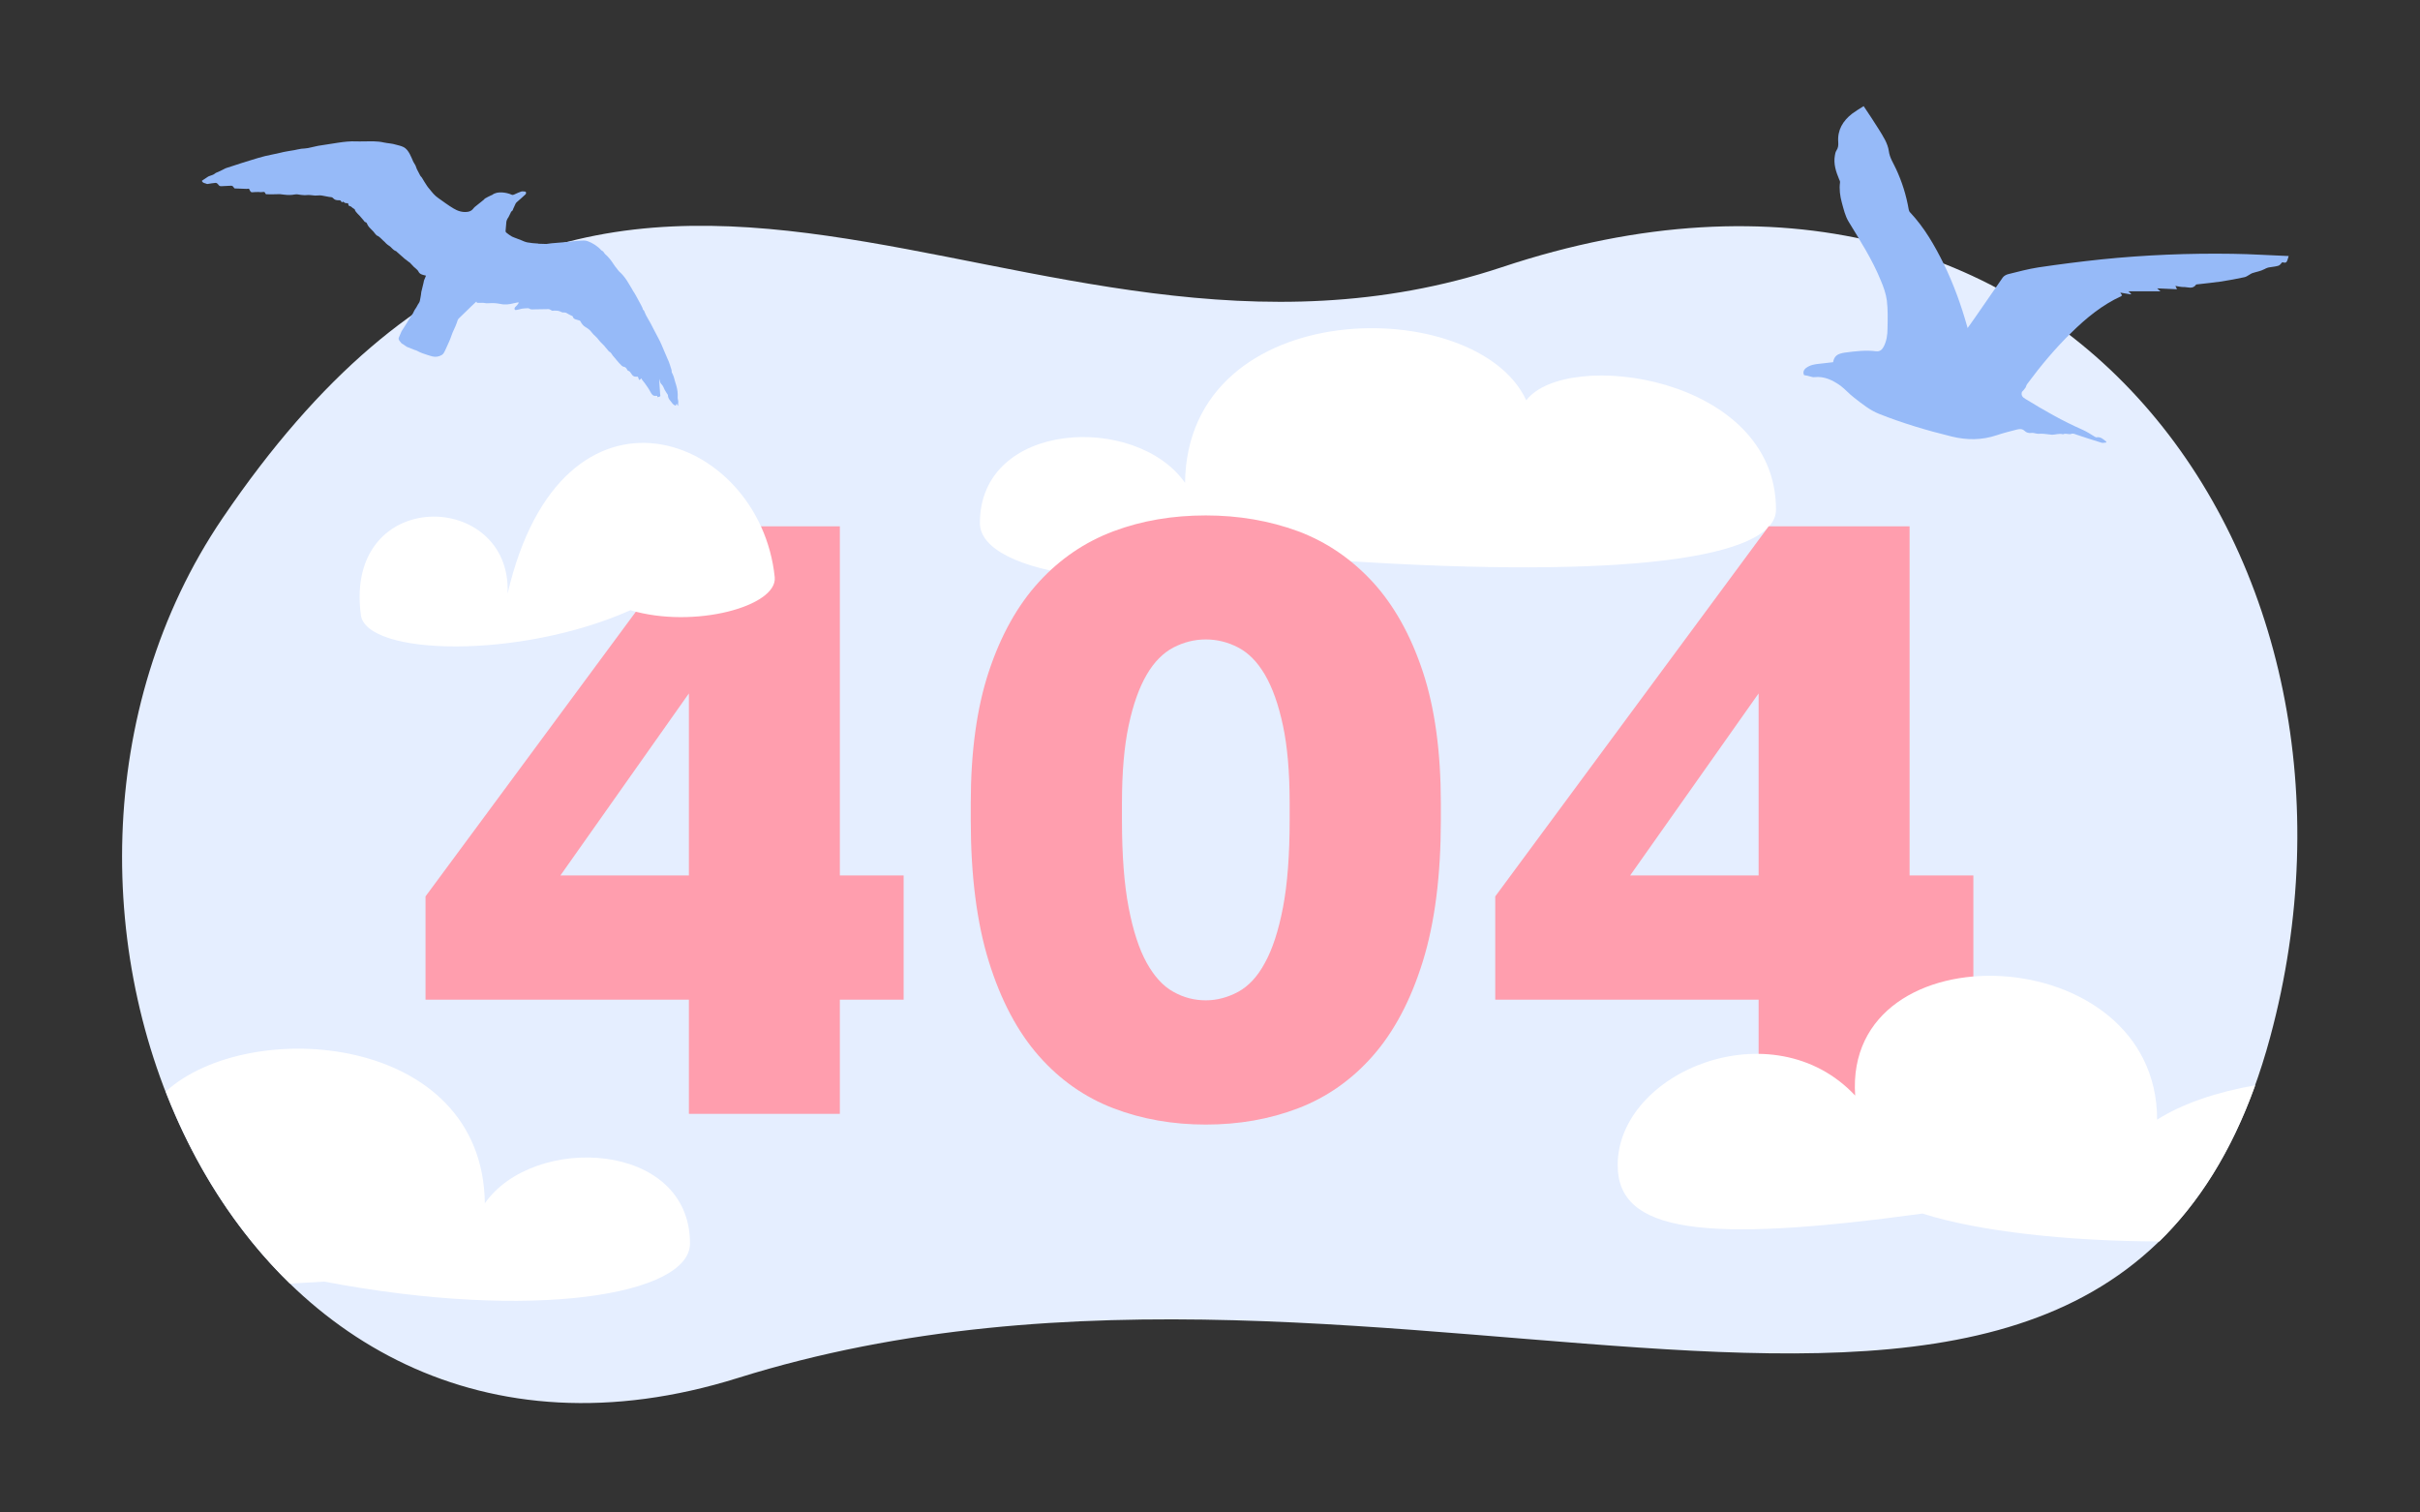 <svg width="584" height="365" fill="none" xmlns="http://www.w3.org/2000/svg">
  <rect width="100%" height="100%" fill="#333333" stroke="none"/>
  <path d="M547.845 250.286C578.788 135.85 497.42 19.531 362.452 64.476c-117.478 39.078-213.699-79.448-308.736 60.555-62.318 91.775 1.238 246.043 124.366 207.503 159.508-49.898 331.339 59.801 369.763-82.248z" fill="#E5EEFF"/>
  <path d="M154.726 91.282c.108.162.162.269.27.431.376.484.807.969 1.13 1.507.323.431.592.915.861 1.399.107.161.161.323.269.431.215.323.538.538.968.484h.377c.054.162.054.269.054.323.215-.054.323-.108.592-.162.161-.162.108-.377.054-.646l-.162-2.422c0-.377-.054-.754-.054-1.184.054.162.162.377.162.538.054.484.43.754.699 1.13.054.108.108.215.162.323.108.215.215.484.323.7.269.431.484.807.753 1.184v.054c0 .915.7 1.399 1.13 2.046.054.054.054.108.108.108.161.108.323.269.484.323.323.108.216-.269.377-.431.108.161.215.323.323.538.054-.054.054-.108.054-.108-.054-.431.107-.915-.054-1.399-.108-.377-.054-.807-.054-1.184 0-1.023-.269-2.045-.592-3.014-.161-.431-.215-.915-.377-1.346-.107-.323-.269-.646-.43-.969 0-.054-.054-.054-.054-.108.054-.592-.269-1.077-.377-1.615-.161-.592-.43-1.184-.699-1.776-.485-1.077-.915-2.207-1.399-3.284-.216-.484-.431-.969-.7-1.453-.646-1.184-1.238-2.368-1.884-3.606-.376-.646-.753-1.292-1.13-1.992-.107-.215-.161-.431-.269-.592-.107-.269-.161-.538-.43-.754-.108-.054-.108-.323-.162-.431-.215-.484-.484-.969-.753-1.453-.484-.861-.915-1.776-1.507-2.638-.269-.431-.484-.915-.753-1.292s-.485-.861-.754-1.238c-.538-.807-1.13-1.561-1.883-2.207-.216-.215-.377-.484-.592-.754-.269-.323-.538-.646-.754-1.023-.592-.915-1.237-1.722-2.045-2.422-.161-.162-.269-.377-.43-.592-.054-.054-.108-.108-.162-.108-.107-.054-.215-.162-.322-.215-.915-1.023-2.045-1.722-3.337-2.207-.484-.162-1.13-.162-1.668-.108-1.077.054-2.153.215-3.175.323-1.292.108-2.583.215-3.875.323-.377.054-.807.108-1.184.162-.592 0-1.184-.054-1.776-.054-.107 0-.161 0-.269-.054-.861-.054-1.668-.108-2.529-.269-.538-.108-1.023-.323-1.507-.538-.377-.162-.753-.269-1.13-.431-.377-.161-.754-.269-1.076-.431-.539-.323-1.023-.646-1.453-1.023-.054-.054-.108-.215-.108-.323.054-.646.108-1.238.161-1.884 0-.538.216-1.023.539-1.453.161-.269.269-.592.43-.861.108-.269.215-.538.484-.7.108-.054.162-.269.216-.431.215-.431.376-.861.592-1.292.107-.161.215-.323.376-.431.7-.592 1.4-1.238 2.045-1.83.054-.054.108-.269.108-.377 0-.108-.162-.269-.215-.269-.431-.054-.861-.108-1.238.108-.108.054-.323.108-.431.161-.376.162-.699.323-1.076.484-.161.054-.377.108-.538 0-.7-.323-1.507-.484-2.26-.538-.861-.054-1.722.054-2.422.592-.108.054-.269.108-.377.162-.43.215-.915.431-1.345.7-.108.054-.215.215-.323.323-.7.592-1.453 1.13-2.153 1.722-.215.161-.322.377-.484.538-.323.377-.807.592-1.291.646-1.238.162-2.368-.215-3.337-.807-1.292-.753-2.475-1.669-3.713-2.53-.861-.592-1.453-1.346-2.099-2.153-.215-.269-.43-.484-.592-.754-.43-.646-.861-1.346-1.238-1.992-.107-.161-.215-.269-.323-.377-.053-.054-.107-.161-.161-.269-.269-.484-.484-.969-.753-1.453-.108-.269-.216-.592-.323-.861-.162-.323-.377-.592-.538-.915-.269-.592-.484-1.184-.807-1.776-.377-.7-.807-1.399-1.614-1.776-.538-.269-1.13-.377-1.722-.538-.969-.323-1.991-.323-2.96-.538-1.615-.377-3.229-.269-4.843-.269-.646 0-1.292.054-1.883 0-1.453-.054-2.906.108-4.305.323-1.615.269-3.229.484-4.843.754-.807.162-1.614.377-2.422.538-.538.108-1.022.108-1.561.161-.323.054-.592.108-.915.162-.269.054-.484.108-.753.162-.538.108-1.076.162-1.615.269-.7.108-1.399.269-2.045.431-1.184.269-2.314.484-3.498.754-1.076.269-2.153.592-3.175.915-1.453.431-2.96.915-4.413 1.399-.646.215-1.238.377-1.83.592-.323.108-.592.323-.861.431-.323.162-.646.323-1.022.484-.269.108-.592.215-.753.377-.377.323-.861.431-1.292.592-.215.054-.377.162-.538.269-.269.161-.538.377-.807.538-.215.108-.377.269-.538.377.215.592.807.538 1.238.754h.161c.646-.108 1.292-.215 1.937-.269.108 0 .215.054.323.108.108.108.215.215.323.323.162.269.377.377.646.377.753-.054 1.453-.054 2.206-.108.484-.054.646.054.915.484.054.054.108.162.215.162.969.054 1.883.054 2.852.108.161 0 .323-.054.538-.054.108.215.215.431.323.592.108.215.323.323.592.269.484-.054.969-.054 1.399-.054.377.054.753.054 1.076 0 .377-.054.431 0 .592.377.054.108.162.162.215.162.807 0 1.614.054 2.422 0 .646-.054 1.292 0 1.937.108.861.108 1.668.108 2.529-.054.484-.108 1.022.054 1.507.108.377 0 .807.108 1.184.054.753-.108 1.453.054 2.206.108.377 0 .807-.054 1.184-.054.161 0 .323.054.484.054.592.108 1.13.215 1.722.323.377.054.7 0 .969.323.323.377.753.484 1.238.484.269 0 .592-.054.7.323 0 .054.161.108.269.162.054-.054.108-.108.215-.162.269.269.538.431.915.377.215 0 .323.108.323.323s.108.323.323.377c.377.054.592.431.915.592.054.054.162.108.269.162.108.431.43.807.753 1.13.162.162.269.269.43.431.215.269.484.538.7.807.162.162.269.323.43.538.054.108.162.162.269.215.215.054.377.215.43.431.269.646.753 1.077 1.238 1.561.269.215.43.484.646.754.215.269.43.538.807.646.215.108.377.323.592.484.323.323.646.646.969.915.162.162.323.377.538.538.161.162.377.269.592.431.054.054.108.108.215.161.43.377.753.861 1.345 1.077.108 0 .161.108.215.162.646.538 1.238 1.13 1.884 1.669.377.323.753.538 1.13.861.054 0 .054.054.108.054.323.377.7.7 1.022 1.077.108.108.215.162.323.269.269.269.592.484.753.807.323.7.969.807 1.615.969.054 0 .161.054.215.054-.161.377-.323.754-.484 1.184-.054.162-.054.377-.108.538-.161.592-.269 1.184-.43 1.776-.054.162-.054.269-.108.431-.054.484-.108.969-.215 1.453-.108.431-.108.915-.377 1.238-.323.431-.484.915-.807 1.346-.269.323-.431.807-.646 1.184-.215.377-.538.754-.753 1.13-.269.377-.484.807-.753 1.238-.43.646-.807 1.292-1.238 1.938-.054.108-.054.215-.108.269-.161.431-.377.807-.538 1.238-.108.323 0 .538.215.807.162.162.269.377.43.538.108.108.269.161.431.269.215.162.484.323.7.484.054.054.108.054.161.108.646.269 1.238.484 1.883.754.108.054.27.054.377.108.269.108.484.269.754.377.376.162.699.323 1.076.431.699.215 1.345.484 2.045.646.861.215 1.668.054 2.368-.377.376-.269.538-.646.753-1.077.323-.753.7-1.507 1.023-2.261.053-.162.107-.323.215-.538.161-.484.377-.969.538-1.453.215-.538.484-1.023.7-1.561.215-.484.376-.969.538-1.453.054-.162.161-.323.269-.431.592-.592 1.184-1.13 1.776-1.722.807-.807 1.614-1.561 2.475-2.368.054.323.215.323.485.323h.269c.43 0 .861-.054 1.345.054.484.108 1.022 0 1.561 0h.376c.377 0 .808.054 1.184.108.323.054.646.108.969.162.215.054.43.054.592.054.969.054 1.937-.215 2.906-.431.161-.054.323-.054.484-.054 0 .054.054.054.054.108-.161.215-.269.377-.43.592-.162.162-.323.323-.485.484-.215.323-.107.7.269.646.485-.054.915-.215 1.399-.323.485-.054 1.023-.108 1.507-.108.216 0 .431.215.646.269.323.054.7 0 1.023 0 1.076 0 2.206-.054 3.282-.054.162 0 .323.108.431.161.215.108.43.323.753.215.108-.054.269 0 .431 0 .269 0 .484 0 .753.054.215.054.484.162.7.269.161.054.323.162.484.108.269 0 .538 0 .807.161.431.269.861.484 1.346.7.053.054.161.108.161.215.054.269.269.431.484.538.377.108.7.215 1.077.323.107.054.215.108.215.162.323.592.7 1.13 1.292 1.453.322.215.645.377.914.646.323.269.539.646.808.915.161.162.269.323.43.431.431.377.807.807 1.13 1.238.269.377.7.7 1.023 1.077.161.162.269.269.376.431.269.323.592.7.861 1.023 0 .054.054.054.054.108.538.161.7.7 1.023 1.077.161.162.269.323.376.431.162.215.323.431.485.592.377.484.807.915 1.238 1.346.107.108.269.162.376.215.538.054.754.377.969.807.054.054.108.162.161.162.431.108.592.431.808.754.269.431.592.753 1.184.7.43-.054.43 0 .538.431.053.108.107.215.161.377.108-.054.215-.162.323-.215l.054-.054c.054-.108.054-.162.107-.162z" fill="#96BAF8"/>
  <path d="M324.727 135.367c-50.586 9.689-88.256 3.23-88.256-9.15 0-24.761 37.724-26.537 49.509-9.689.539-45.753 70.498-45.753 82.337-19.916 9.687-12.649 60.273-5.921 60.273 26.375 0 11.842-37.132 16.686-103.863 12.38zM166.511 300.077c0-24.761-37.724-26.537-49.51-9.689-.484-41.07-56.936-45.268-77.009-26.967 6.888 17.763 17.006 33.695 29.975 46.345 2.691-.162 5.489-.323 8.287-.485 50.586 9.635 88.256 3.176 88.256-9.204z" fill="#fff"/>
  <path d="M435.372 90.528c-.322-.592-.161-1.292.539-1.776.968-.7 2.044-.861 3.175-.969 1.076-.108 2.206-.269 3.282-.377.269-1.453.969-2.046 2.853-2.315 2.475-.323 5.004-.646 7.534-.323.968.108 1.453-.431 1.829-1.13.7-1.346.915-2.853.915-4.36.054-2.261.108-4.575-.161-6.782-.216-1.615-.808-3.283-1.453-4.791-2.045-5.06-5.005-9.635-7.803-14.264-.808-1.346-1.184-3.014-1.615-4.575-.43-1.561-.646-3.23-.43-4.844.053-.215-.108-.538-.216-.754-.753-1.83-1.399-3.714-1.022-5.76.054-.431.161-.861.377-1.184.43-.646.484-1.292.43-2.045-.215-2.907 1.13-5.114 3.337-6.836.861-.646 1.776-1.184 2.798-1.83 1.292 1.938 2.529 3.768 3.659 5.598 1.023 1.669 2.153 3.337 2.422 5.275.215 1.615 1.076 2.853 1.722 4.252 1.453 3.122 2.476 6.352 3.068 9.796.053.269.161.538.322.7 3.445 3.66 5.92 7.966 8.127 12.434 2.367 4.844 4.197 9.904 5.65 15.072.054.108.054.215.108.431.646-.861 1.184-1.669 1.722-2.422 2.26-3.283 4.52-6.567 6.78-9.796.27-.377.862-.7 1.346-.807 2.368-.592 4.789-1.238 7.211-1.615 5.059-.753 10.117-1.399 15.23-1.938 10.547-1.077 21.095-1.507 31.697-1.346 4.466.054 8.987.377 13.507.538-.484 1.722-.538 1.722-1.56 1.507-.323.323-.539.7-.861.807-.646.215-1.292.269-1.992.377-.538.054-.968.215-1.453.484-.914.484-1.991.646-2.959.969-.27.108-.485.269-.754.431-.377.215-.753.484-1.13.538-1.83.377-3.659.754-5.489 1.023-1.937.269-3.929.484-5.866.7-.108 0-.215 0-.269.054-.861 1.238-2.045.538-3.121.592-.592 0-1.184-.162-1.884-.269.162.269.216.484.377.807-1.561-.054-3.068-.162-4.79-.215.377.323.539.484.808.7h-7.75c.162.162.431.377.646.592 0 .054 0 .108-.054.162-.861-.162-1.668-.269-2.529-.431.108.215.269.431.43.646-.107.054-.161.162-.215.215-4.574 2.099-8.449 5.275-12.001 8.774-3.928 3.822-7.426 8.02-10.655 12.38-.215.269-.269.592-.43.915-.269.377-.539.7-.861 1.023-.269.807.107 1.292.861 1.722 4.466 2.745 8.987 5.329 13.776 7.428 1.077.485 2.045 1.13 3.014 1.723.108.053.215.107.269.107 1.076-.215 1.722.485 2.422 1.023v.215c-.377 0-.808.162-1.131.054-2.098-.646-4.143-1.292-6.188-1.992-.431-.161-.807-.322-1.238-.107-.323.107-.7-.054-1.076-.054h-.431c-.161 0-.323.161-.43.108-.915-.269-1.83.161-2.691.107-.646-.054-1.292-.161-1.937-.215-.431-.054-.861 0-1.292 0-.161 0-.269-.054-.43-.054-.377-.054-.808-.215-1.184-.161-.646.107-1.238-.054-1.669-.485-.592-.538-1.184-.484-1.883-.323-1.615.431-3.229.808-4.79 1.346-3.659 1.238-7.265 1.238-10.978.323-5.92-1.453-11.732-3.176-17.436-5.437-2.314-.915-4.198-2.476-6.135-3.983-1.13-.861-2.045-1.938-3.175-2.799-1.883-1.346-3.928-2.368-6.35-2.099-.269.054-.538-.054-.807-.108-.485-.162-1.023-.269-1.669-.377z" fill="#96BAF8"/>
  <path d="M166.243 241.242h-63.555V216.32l65.977-89.299h34.011v84.24h15.391v29.981h-15.391v27.559h-36.433v-27.559zm0-29.981v-43.923l-30.997 43.923h30.997zM290.987 271.386c-7.965 0-15.391-1.292-22.28-3.929-6.888-2.638-12.915-6.836-18.028-12.65-5.112-5.813-9.148-13.403-12.054-22.768-2.906-9.366-4.359-20.778-4.359-34.127v-4.037c0-12.434 1.453-23.038 4.359-31.811 2.906-8.774 6.942-15.987 12.054-21.585 5.113-5.598 11.14-9.689 18.028-12.273 6.889-2.583 14.315-3.821 22.28-3.821 7.964 0 15.391 1.292 22.279 3.821 6.888 2.584 12.862 6.675 18.028 12.273 5.112 5.598 9.149 12.811 12.055 21.585 2.906 8.773 4.359 19.377 4.359 31.811v4.037c0 13.349-1.453 24.761-4.359 34.127-2.906 9.365-6.943 16.955-12.055 22.768-5.112 5.814-11.14 10.012-18.028 12.65-6.888 2.637-14.315 3.929-22.279 3.929zm0-29.982c2.69 0 5.273-.699 7.803-2.045 2.475-1.346 4.682-3.66 6.458-6.998 1.829-3.283 3.282-7.751 4.359-13.349 1.076-5.598 1.614-12.649 1.614-21.154v-4.037c0-7.428-.538-13.672-1.614-18.731-1.077-5.06-2.53-9.151-4.359-12.273-1.83-3.122-3.983-5.275-6.458-6.567-2.476-1.292-5.113-1.937-7.803-1.937-2.691 0-5.274.645-7.804 1.937-2.475 1.292-4.681 3.499-6.457 6.567-1.83 3.122-3.283 7.213-4.359 12.273-1.077 5.059-1.615 11.303-1.615 18.731v4.037c0 8.505.538 15.556 1.615 21.154 1.076 5.598 2.529 10.066 4.359 13.349 1.829 3.284 3.982 5.652 6.457 6.998 2.476 1.399 5.113 2.045 7.804 2.045zM424.393 241.242h-63.555V216.32l65.977-89.299h34.011v84.24h15.391v29.981h-15.391v27.559h-36.433v-27.559zm0-29.981v-43.923l-30.997 43.923h30.997z" fill="#FF9EAE"/>
  <path d="M87.08 148.391c-4.144-31.219 36.54-30.25 35.41-5.113 13.131-56.518 60.918-38.702 64.47-3.983.7 6.997-19.427 12.541-34.818 7.966-26.854 11.95-63.771 10.981-65.062 1.13zM544.24 261.913c-9.095 1.561-17.598 4.414-23.679 8.289 0-43.761-75.717-46.668-72.865-5.813-19.804-21.154-57.313-5.813-57.313 16.794 0 16.202 20.503 18.947 73.565 11.68 13.669 4.36 35.303 6.675 57.151 6.729 9.579-9.366 17.383-21.639 23.141-37.679z" fill="#fff"/>
</svg>
